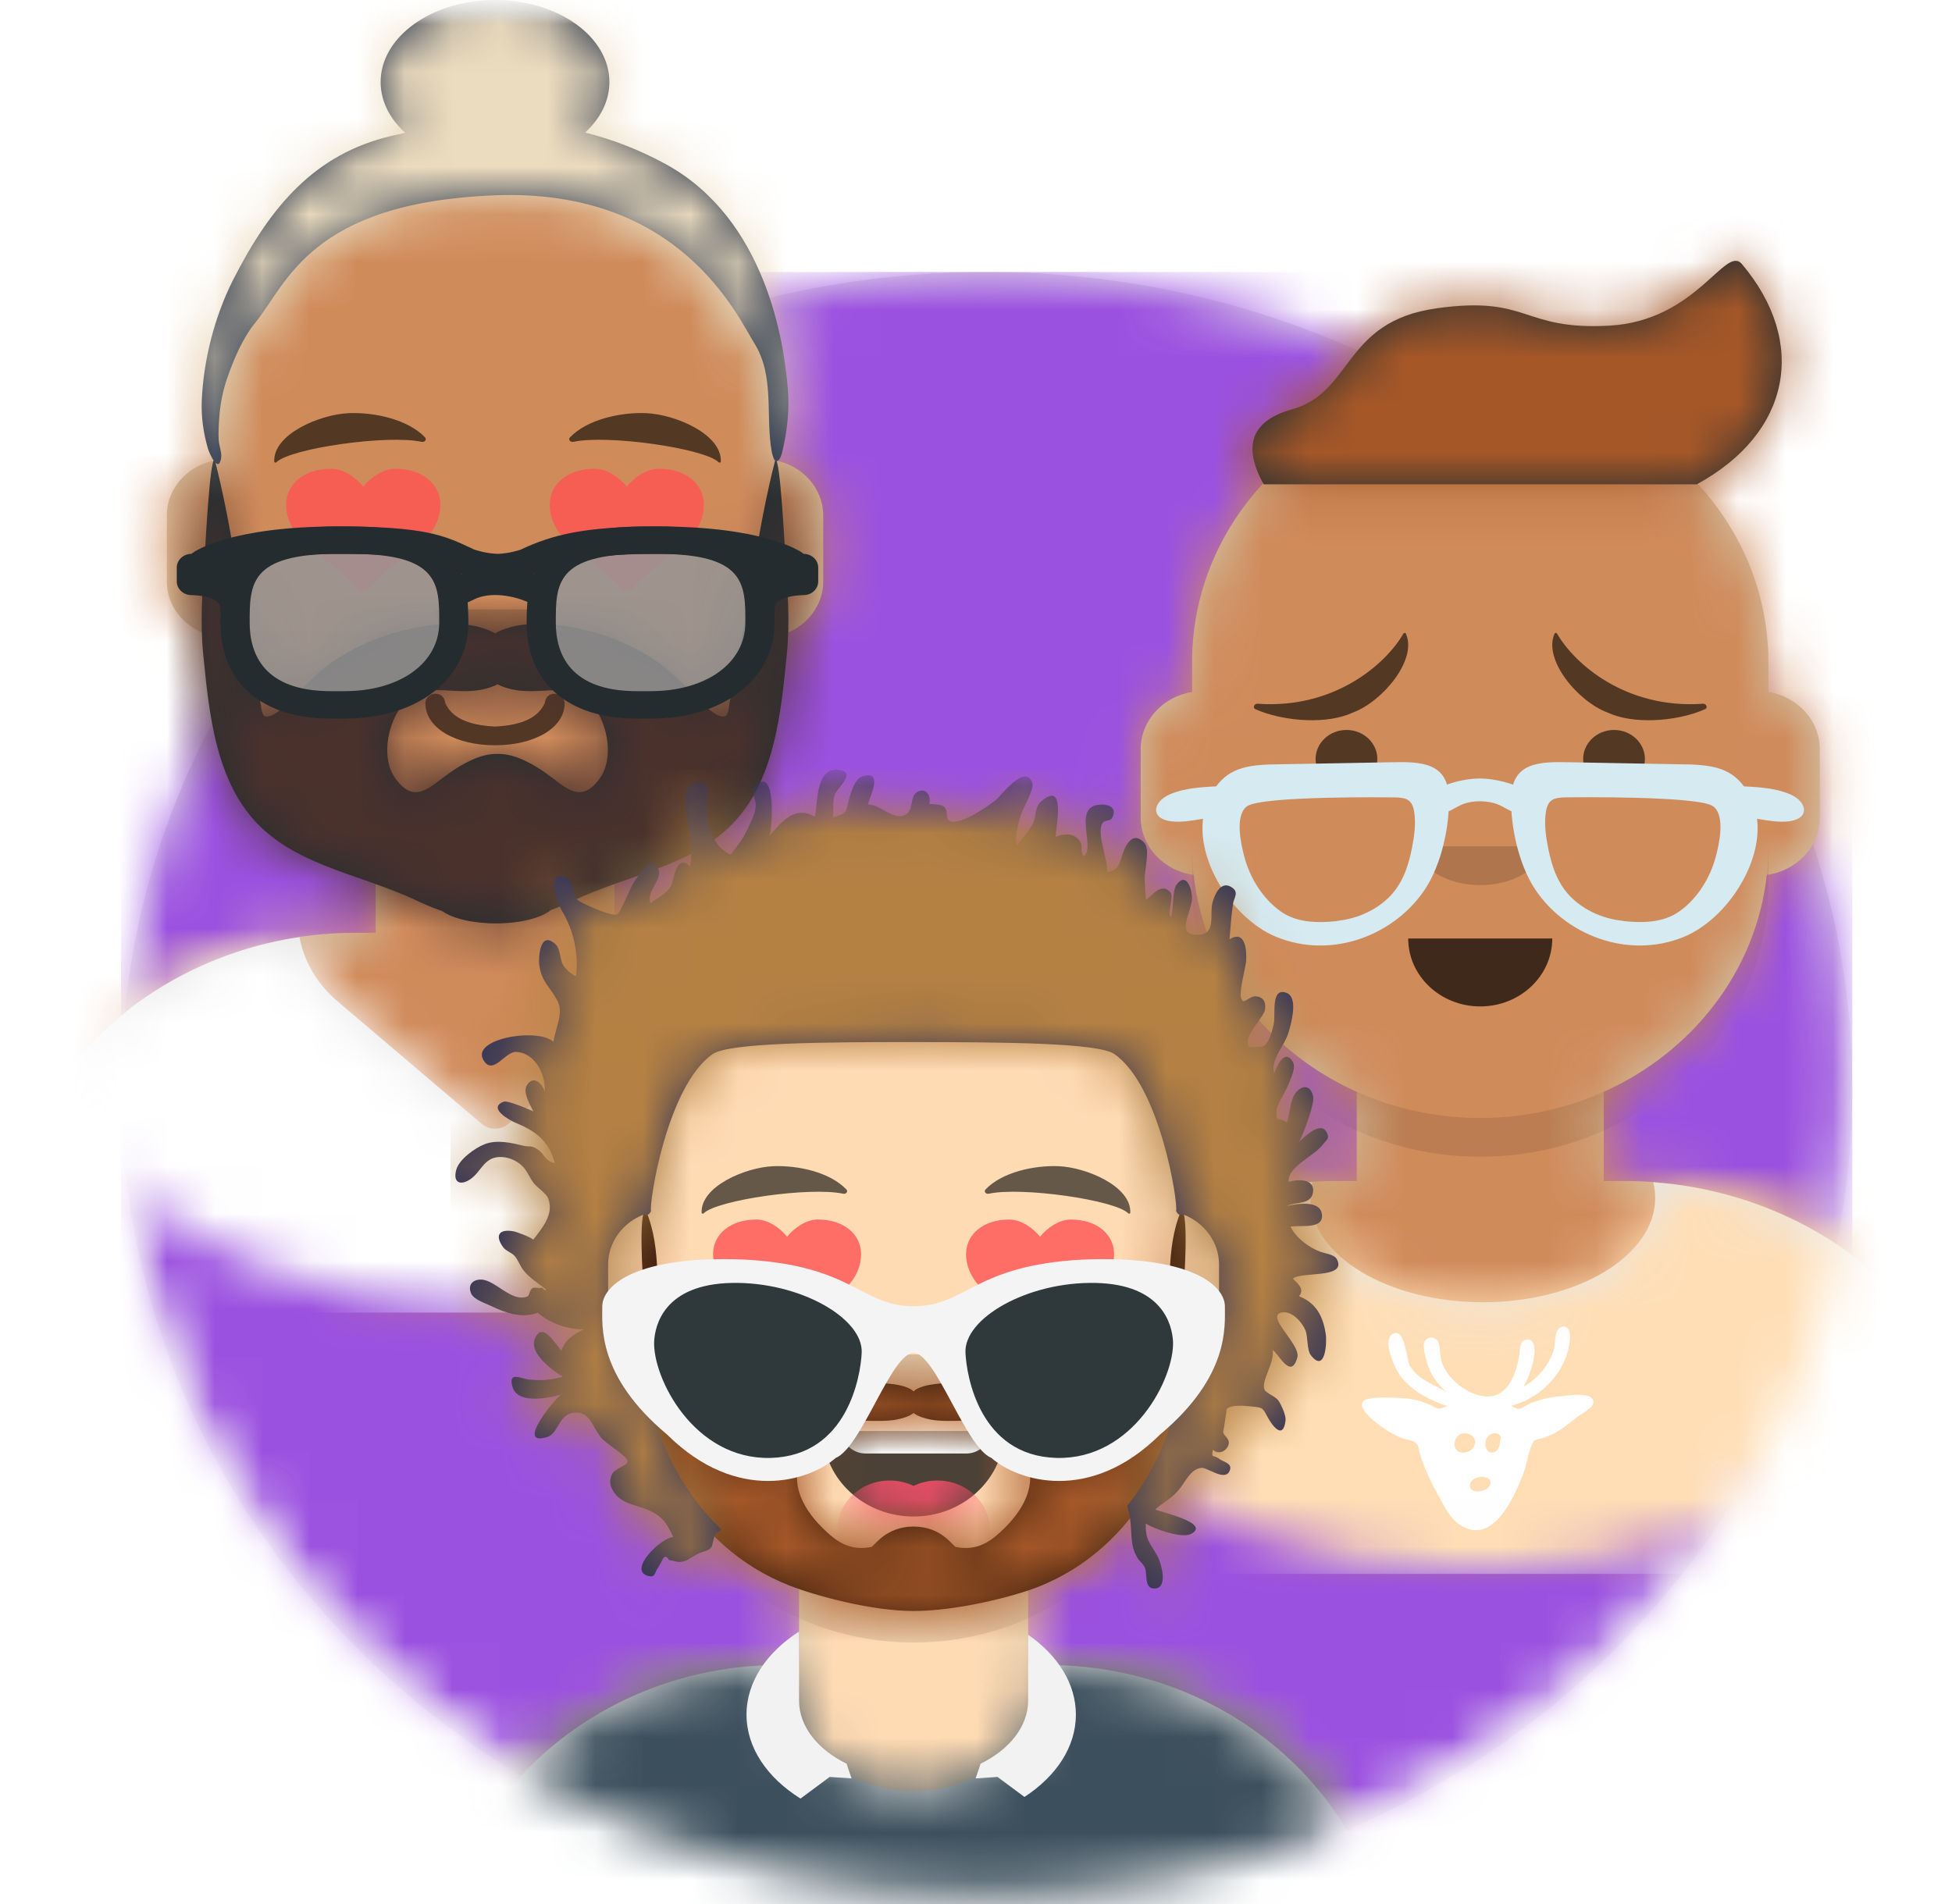 <svg width="41" height="40" viewBox="0 0 41 40" fill="none" xmlns="http://www.w3.org/2000/svg">
<mask id="mask0_3_1088" style="mask-type:alpha" maskUnits="userSpaceOnUse" x="2" y="0" width="38" height="40">
<path d="M20.732 39.817C30.773 39.817 38.516 32.307 38.914 23.812C39.112 19.567 38.908 3.129 38.908 1.29106e-05L2.544 0C2.544 3.259 2.114 14.868 2.55 23.812C2.944 31.888 10.092 39.817 20.732 39.817Z" fill="#E6E6E6"/>
</mask>
<g mask="url(#mask0_3_1088)">
<path d="M20.724 40C30.766 40 38.906 32.325 38.906 22.857C38.906 13.389 30.766 5.714 20.724 5.714C10.682 5.714 2.542 13.389 2.542 22.857C2.542 32.325 10.682 40 20.724 40Z" fill="#E6E6E6"/>
<mask id="mask1_3_1088" style="mask-type:luminance" maskUnits="userSpaceOnUse" x="2" y="5" width="37" height="35">
<path d="M20.724 40C30.766 40 38.906 32.325 38.906 22.857C38.906 13.389 30.766 5.714 20.724 5.714C10.682 5.714 2.542 13.389 2.542 22.857C2.542 32.325 10.682 40 20.724 40Z" fill="white"/>
</mask>
<g mask="url(#mask1_3_1088)">
<path d="M38.906 5.714H2.542V40H38.906V5.714Z" fill="#9B51E0"/>
</g>
<mask id="mask2_3_1088" style="mask-type:luminance" maskUnits="userSpaceOnUse" x="16" y="4" width="30" height="30">
<path d="M18.123 20.837C18.123 27.59 23.929 33.064 31.091 33.064C38.253 33.064 44.059 27.59 44.059 20.837H45.356V4.534H16.826V20.837H18.123Z" fill="white"/>
</mask>
<g mask="url(#mask2_3_1088)">
<path d="M33.685 22.937V24.811H34.117C38.414 24.811 41.898 28.095 41.898 32.147V33.064H20.284V32.147C20.284 28.095 23.768 24.811 28.065 24.811H28.497V22.937C26.635 22.103 25.296 20.398 25.072 18.38C24.443 18.296 23.959 17.786 23.959 17.169V15.742C23.959 15.137 24.426 14.634 25.039 14.537V13.908C25.039 10.757 27.749 8.202 31.091 8.202C34.434 8.202 37.143 10.757 37.143 13.908V14.537C37.756 14.634 38.224 15.137 38.224 15.742V17.169C38.224 17.786 37.739 18.296 37.11 18.38C36.887 20.398 35.548 22.103 33.685 22.937Z" fill="#D0C6AC"/>
<mask id="mask3_3_1088" style="mask-type:luminance" maskUnits="userSpaceOnUse" x="20" y="8" width="22" height="26">
<path d="M33.685 22.937V24.811H34.117C38.414 24.811 41.898 28.095 41.898 32.147V33.064H20.284V32.147C20.284 28.095 23.768 24.811 28.065 24.811H28.497V22.937C26.635 22.103 25.296 20.398 25.072 18.38C24.443 18.296 23.959 17.786 23.959 17.169V15.742C23.959 15.137 24.426 14.634 25.039 14.537V13.908C25.039 10.757 27.749 8.202 31.091 8.202C34.434 8.202 37.143 10.757 37.143 13.908V14.537C37.756 14.634 38.224 15.137 38.224 15.742V17.169C38.224 17.786 37.739 18.296 37.11 18.38C36.887 20.398 35.548 22.103 33.685 22.937Z" fill="white"/>
</mask>
<g mask="url(#mask3_3_1088)">
<path d="M48.814 8.202H20.284V36.732H48.814V8.202Z" fill="#D08B5B"/>
</g>
<mask id="mask4_3_1088" style="mask-type:luminance" maskUnits="userSpaceOnUse" x="20" y="8" width="22" height="26">
<path d="M33.685 22.937V24.811H34.117C38.414 24.811 41.898 28.095 41.898 32.147V33.064H20.284V32.147C20.284 28.095 23.768 24.811 28.065 24.811H28.497V22.937C26.635 22.103 25.296 20.398 25.072 18.38C24.443 18.296 23.959 17.786 23.959 17.169V15.742C23.959 15.137 24.426 14.634 25.039 14.537V13.908C25.039 10.757 27.749 8.202 31.091 8.202C34.434 8.202 37.143 10.757 37.143 13.908V14.537C37.756 14.634 38.224 15.137 38.224 15.742V17.169C38.224 17.786 37.739 18.296 37.11 18.38C36.887 20.398 35.548 22.103 33.685 22.937Z" fill="white"/>
</mask>
<g mask="url(#mask4_3_1088)">
<path fill-rule="evenodd" clip-rule="evenodd" d="M37.143 16.252V18.595C37.143 21.747 34.433 24.301 31.091 24.301C27.749 24.301 25.039 21.747 25.039 18.595V16.252V17.78C25.039 20.932 27.749 23.486 31.091 23.486C34.433 23.486 37.143 20.932 37.143 17.78V16.252Z" fill="black" fill-opacity="0.1"/>
</g>
<path fill-rule="evenodd" clip-rule="evenodd" d="M34.725 24.838C38.738 25.131 41.898 28.294 41.898 32.152V33.064H20.284V32.152C20.284 28.258 23.502 25.073 27.567 24.831C27.539 24.941 27.525 25.053 27.525 25.167C27.525 26.377 29.146 27.358 31.145 27.358C33.145 27.358 34.766 26.377 34.766 25.167C34.766 25.055 34.752 24.946 34.725 24.838L34.725 24.838Z" fill="#E6E6E6"/>
<mask id="mask5_3_1088" style="mask-type:luminance" maskUnits="userSpaceOnUse" x="20" y="24" width="22" height="10">
<path fill-rule="evenodd" clip-rule="evenodd" d="M34.725 24.838C38.738 25.131 41.898 28.294 41.898 32.152V33.064H20.284V32.152C20.284 28.258 23.502 25.073 27.567 24.831C27.539 24.941 27.525 25.053 27.525 25.167C27.525 26.377 29.146 27.358 31.145 27.358C33.145 27.358 34.766 26.377 34.766 25.167C34.766 25.055 34.752 24.946 34.725 24.838L34.725 24.838Z" fill="white"/>
</mask>
<g mask="url(#mask5_3_1088)">
<path d="M45.356 21.856H16.826V33.064H45.356V21.856Z" fill="#FFDEB5"/>
</g>
<mask id="mask6_3_1088" style="mask-type:luminance" maskUnits="userSpaceOnUse" x="20" y="24" width="22" height="10">
<path fill-rule="evenodd" clip-rule="evenodd" d="M34.725 24.838C38.738 25.131 41.898 28.294 41.898 32.152V33.064H20.284V32.152C20.284 28.258 23.502 25.073 27.567 24.831C27.539 24.941 27.525 25.053 27.525 25.167C27.525 26.377 29.146 27.358 31.145 27.358C33.145 27.358 34.766 26.377 34.766 25.167C34.766 25.055 34.752 24.946 34.725 24.838L34.725 24.838Z" fill="white"/>
</mask>
<g mask="url(#mask6_3_1088)">
<path fill-rule="evenodd" clip-rule="evenodd" d="M33.464 29.42C33.507 29.565 33.224 29.692 33.129 29.768C32.966 29.899 32.797 30.037 32.607 30.13C32.526 30.169 32.44 30.201 32.352 30.225C32.217 30.261 32.233 30.236 32.181 30.344C32.091 30.533 32.067 30.785 31.986 30.987C31.801 31.441 31.362 32.495 30.66 32.032C30.436 31.885 30.314 31.599 30.189 31.376C30.044 31.12 29.906 30.815 29.823 30.536C29.783 30.4 29.808 30.353 29.701 30.29C29.634 30.25 29.52 30.239 29.444 30.21C29.282 30.148 29.14 30.064 29.002 29.962C28.868 29.864 28.342 29.458 28.771 29.383C28.969 29.348 29.227 29.361 29.427 29.37C29.646 29.381 29.867 29.428 30.062 29.527C30.261 29.628 30.203 29.598 30.409 29.542C30.05 29.427 29.691 29.237 29.449 28.953C29.319 28.8 29.017 28.173 29.244 28.029C29.516 27.857 29.539 28.574 29.615 28.699C29.787 28.978 30.102 29.084 30.376 29.238C30.188 29.069 30.048 28.881 29.979 28.641C29.95 28.536 29.868 28.285 29.923 28.184C29.98 28.078 30.115 28.071 30.189 28.161C30.256 28.242 30.239 28.429 30.262 28.527C30.3 28.689 30.361 28.813 30.476 28.939C30.639 29.117 30.845 29.262 31.089 29.319C31.643 29.447 31.836 28.9 31.911 28.478C31.929 28.375 31.902 28.204 32.024 28.154C32.172 28.095 32.229 28.23 32.233 28.336C32.243 28.572 32.119 28.933 31.999 29.135C32.301 28.959 32.54 28.679 32.637 28.352C32.673 28.231 32.644 27.961 32.764 27.893C32.93 27.799 32.983 27.987 32.977 28.099C32.943 28.763 32.405 29.367 31.736 29.533C31.9 29.61 31.878 29.627 32.044 29.535C32.139 29.482 32.243 29.44 32.349 29.41C32.508 29.364 32.679 29.34 32.844 29.326C32.976 29.316 33.414 29.243 33.464 29.42ZM31.508 30.274C31.601 30.056 31.239 30.049 31.203 30.284C31.159 30.584 31.501 30.608 31.508 30.274ZM31.3 31.193C31.371 30.969 30.919 30.978 30.879 31.176C30.832 31.409 31.247 31.352 31.3 31.193ZM30.735 30.517C30.986 30.517 31.088 30.204 30.843 30.123C30.53 30.02 30.43 30.517 30.735 30.517Z" fill="white"/>
</g>
<path fill-rule="evenodd" clip-rule="evenodd" d="M29.578 19.716C29.578 20.504 30.256 21.143 31.091 21.143C31.927 21.143 32.604 20.504 32.604 19.716" fill="black" fill-opacity="0.7"/>
<path fill-rule="evenodd" clip-rule="evenodd" d="M29.794 17.78C29.794 18.23 30.375 18.595 31.091 18.595C31.807 18.595 32.388 18.23 32.388 17.78" fill="black" fill-opacity="0.16"/>
<path d="M28.282 16.558C28.64 16.558 28.93 16.284 28.93 15.946C28.93 15.609 28.64 15.335 28.282 15.335C27.923 15.335 27.633 15.609 27.633 15.946C27.633 16.284 27.923 16.558 28.282 16.558Z" fill="black" fill-opacity="0.6"/>
<path d="M33.901 16.558C34.259 16.558 34.55 16.284 34.55 15.946C34.55 15.609 34.259 15.335 33.901 15.335C33.543 15.335 33.253 15.609 33.253 15.946C33.253 16.284 33.543 16.558 33.901 16.558Z" fill="black" fill-opacity="0.6"/>
<path fill-rule="evenodd" clip-rule="evenodd" d="M28.415 14.97L28.316 15.011C27.75 15.223 26.891 15.134 26.366 14.897C26.305 14.869 26.347 14.779 26.41 14.784C28.022 14.901 29.107 13.954 29.476 13.313C29.487 13.294 29.52 13.291 29.528 13.309C29.777 13.851 29.047 14.734 28.415 14.97Z" fill="black" fill-opacity="0.6"/>
<path fill-rule="evenodd" clip-rule="evenodd" d="M33.767 14.97L33.866 15.011C34.432 15.223 35.291 15.134 35.816 14.897C35.877 14.869 35.836 14.779 35.773 14.784C34.16 14.901 33.075 13.954 32.706 13.313C32.695 13.294 32.662 13.291 32.654 13.309C32.405 13.851 33.135 14.734 33.767 14.97Z" fill="black" fill-opacity="0.6"/>
<mask id="mask7_3_1088" style="mask-type:luminance" maskUnits="userSpaceOnUse" x="16" y="4" width="30" height="30">
<path d="M45.356 4.534H16.826V33.064H45.356V4.534Z" fill="white"/>
</mask>
<g mask="url(#mask7_3_1088)">
<path fill-rule="evenodd" clip-rule="evenodd" d="M26.543 10.175H35.639C37.611 9.102 37.981 7.199 36.586 5.546C36.239 5.134 35.639 6.743 33.796 6.842C31.953 6.942 32.129 6.2 30.168 6.478C28.206 6.755 28.423 8.241 27.143 8.597C26.29 8.835 26.09 9.361 26.543 10.175Z" fill="#252E32"/>
<mask id="mask8_3_1088" style="mask-type:luminance" maskUnits="userSpaceOnUse" x="26" y="5" width="12" height="6">
<path fill-rule="evenodd" clip-rule="evenodd" d="M26.543 10.175H35.639C37.611 9.102 37.981 7.199 36.586 5.546C36.239 5.134 35.639 6.743 33.796 6.842C31.953 6.942 32.129 6.2 30.168 6.478C28.206 6.755 28.423 8.241 27.143 8.597C26.29 8.835 26.09 9.361 26.543 10.175Z" fill="white"/>
</mask>
<g mask="url(#mask8_3_1088)">
<path d="M45.248 4.534H16.718V33.064H45.248V4.534Z" fill="#A55728"/>
</g>
<g filter="url(#filter0_d_3_1088)">
<path fill-rule="evenodd" clip-rule="evenodd" d="M29.281 14.752C29.537 14.754 29.658 14.794 29.702 15.046C29.746 15.301 29.703 15.588 29.652 15.84C29.574 16.224 29.445 16.6 29.143 16.88C28.985 17.028 28.791 17.146 28.585 17.226C28.476 17.269 28.36 17.3 28.245 17.323C28.211 17.33 27.923 17.368 28.099 17.349C27.687 17.393 27.239 17.391 26.895 17.144C26.513 16.869 26.252 16.435 26.137 16.003C26.07 15.75 25.928 15.145 26.186 14.943C26.482 14.711 29.281 14.752 29.281 14.752ZM26.684 14.06C26.096 14.079 25.703 14.177 25.413 14.731C24.882 15.745 25.792 17.268 26.806 17.682C27.993 18.167 29.318 17.631 29.945 16.66C30.277 16.146 30.445 15.368 30.434 14.775C30.421 14.018 29.86 13.997 29.201 14.014L26.684 14.06Z" fill="#D6EAF2"/>
<path fill-rule="evenodd" clip-rule="evenodd" d="M32.894 14.751C32.637 14.754 32.516 14.794 32.472 15.046C32.428 15.301 32.471 15.588 32.522 15.839C32.6 16.223 32.73 16.6 33.031 16.88C33.19 17.028 33.383 17.146 33.589 17.226C33.699 17.269 33.814 17.3 33.93 17.323C33.963 17.33 34.252 17.367 34.075 17.348C34.487 17.393 34.935 17.391 35.279 17.143C35.661 16.869 35.922 16.435 36.037 16.003C36.105 15.75 36.246 15.145 35.988 14.942C35.692 14.71 32.894 14.751 32.894 14.751ZM35.49 14.06C36.078 14.079 36.471 14.177 36.761 14.73C37.292 15.745 36.383 17.267 35.368 17.682C34.182 18.167 32.856 17.631 32.229 16.66C31.897 16.146 31.729 15.368 31.74 14.775C31.754 14.018 32.314 13.997 32.973 14.014L35.49 14.06Z" fill="#D6EAF2"/>
<path fill-rule="evenodd" clip-rule="evenodd" d="M25.709 14.512C25.34 14.532 24.919 14.537 24.573 14.687C24.208 14.846 24.151 15.206 24.612 15.256C24.82 15.278 25.028 15.241 25.232 15.207C25.4 15.179 25.627 15.188 25.786 15.128C26.081 15.015 26.061 14.493 25.709 14.512Z" fill="#D6EAF2"/>
<path fill-rule="evenodd" clip-rule="evenodd" d="M36.466 14.512C36.834 14.532 37.256 14.537 37.601 14.687C37.967 14.846 38.023 15.206 37.562 15.256C37.355 15.278 37.147 15.241 36.942 15.207C36.775 15.179 36.547 15.188 36.389 15.128C36.094 15.015 36.113 14.493 36.466 14.512Z" fill="#D6EAF2"/>
<path fill-rule="evenodd" clip-rule="evenodd" d="M32.183 14.725C31.973 14.49 31.425 14.355 31.079 14.355C30.733 14.355 30.201 14.49 29.991 14.725C29.885 14.843 29.881 15.001 30.065 15.075C30.294 15.167 30.498 15 30.682 14.913C30.916 14.801 31.276 14.813 31.493 14.913C31.677 14.997 31.88 15.167 32.109 15.075C32.293 15.001 32.289 14.843 32.183 14.725Z" fill="#D6EAF2"/>
</g>
</g>
</g>
<mask id="mask9_3_1088" style="mask-type:luminance" maskUnits="userSpaceOnUse" x="-4" y="0" width="29" height="28">
<path d="M-2.135 15.756C-2.135 22.282 3.476 27.573 10.398 27.573C17.319 27.573 22.931 22.282 22.931 15.756H24.184V0H-3.389V15.756H-2.135Z" fill="white"/>
</mask>
<g mask="url(#mask9_3_1088)">
<path d="M12.904 17.785V19.596H13.322C17.475 19.596 20.842 22.77 20.842 26.686V27.573H-0.047V26.686C-0.047 22.77 3.32 19.596 7.473 19.596H7.891V17.785C6.091 16.979 4.797 15.331 4.581 13.381C3.972 13.3 3.504 12.807 3.504 12.211V10.832C3.504 10.247 3.956 9.76 4.549 9.667V9.06C4.549 6.014 7.167 3.545 10.398 3.545C13.628 3.545 16.246 6.014 16.246 9.06V9.667C16.839 9.76 17.291 10.247 17.291 10.832V12.211C17.291 12.807 16.823 13.3 16.214 13.381C15.998 15.331 14.704 16.979 12.904 17.785Z" fill="#D0C6AC"/>
<mask id="mask10_3_1088" style="mask-type:luminance" maskUnits="userSpaceOnUse" x="-1" y="3" width="22" height="25">
<path d="M12.904 17.785V19.596H13.322C17.475 19.596 20.842 22.77 20.842 26.686V27.573H-0.047V26.686C-0.047 22.77 3.32 19.596 7.473 19.596H7.891V17.785C6.091 16.979 4.797 15.331 4.581 13.381C3.972 13.3 3.504 12.807 3.504 12.211V10.832C3.504 10.247 3.956 9.76 4.549 9.667V9.06C4.549 6.014 7.167 3.545 10.398 3.545C13.628 3.545 16.246 6.014 16.246 9.06V9.667C16.839 9.76 17.291 10.247 17.291 10.832V12.211C17.291 12.807 16.823 13.3 16.214 13.381C15.998 15.331 14.704 16.979 12.904 17.785Z" fill="white"/>
</mask>
<g mask="url(#mask10_3_1088)">
<path d="M27.526 3.545H-0.047V31.118H27.526V3.545Z" fill="#D08B5B"/>
</g>
<mask id="mask11_3_1088" style="mask-type:luminance" maskUnits="userSpaceOnUse" x="-1" y="3" width="22" height="25">
<path d="M12.904 17.785V19.596H13.322C17.475 19.596 20.842 22.77 20.842 26.686V27.573H-0.047V26.686C-0.047 22.77 3.32 19.596 7.473 19.596H7.891V17.785C6.091 16.979 4.797 15.331 4.581 13.381C3.972 13.3 3.504 12.807 3.504 12.211V10.832C3.504 10.247 3.956 9.76 4.549 9.667V9.06C4.549 6.014 7.167 3.545 10.398 3.545C13.628 3.545 16.246 6.014 16.246 9.06V9.667C16.839 9.76 17.291 10.247 17.291 10.832V12.211C17.291 12.807 16.823 13.3 16.214 13.381C15.998 15.331 14.704 16.979 12.904 17.785Z" fill="white"/>
</mask>
<g mask="url(#mask11_3_1088)">
<path fill-rule="evenodd" clip-rule="evenodd" d="M16.246 11.324V13.589C16.246 16.635 13.628 19.104 10.398 19.104C7.167 19.104 4.549 16.635 4.549 13.589V11.324V12.802C4.549 15.847 7.167 18.316 10.398 18.316C13.628 18.316 16.246 15.847 16.246 12.802V11.324Z" fill="black" fill-opacity="0.1"/>
</g>
<path fill-rule="evenodd" clip-rule="evenodd" d="M14.504 19.688C18.096 20.223 20.842 23.155 20.842 26.691V27.573H-0.047V26.691C-0.047 23.155 2.7 20.223 6.291 19.688C6.385 20.188 6.65 20.662 7.08 21.028L10.118 23.611C10.277 23.746 10.518 23.746 10.677 23.611L13.715 21.028C13.759 20.99 13.802 20.951 13.844 20.91C14.201 20.56 14.42 20.133 14.504 19.688Z" fill="#E6E6E6"/>
<mask id="mask12_3_1088" style="mask-type:luminance" maskUnits="userSpaceOnUse" x="-1" y="19" width="22" height="9">
<path fill-rule="evenodd" clip-rule="evenodd" d="M14.504 19.688C18.096 20.223 20.842 23.155 20.842 26.691V27.573H-0.047V26.691C-0.047 23.155 2.7 20.223 6.291 19.688C6.385 20.188 6.65 20.662 7.08 21.028L10.118 23.611C10.277 23.746 10.518 23.746 10.677 23.611L13.715 21.028C13.759 20.99 13.802 20.951 13.844 20.91C14.201 20.56 14.42 20.133 14.504 19.688Z" fill="white"/>
</mask>
<g mask="url(#mask12_3_1088)">
<path d="M24.184 16.741H-3.389V27.573H24.184V16.741Z" fill="white"/>
</g>
<path d="M8.935 14.771C8.935 15.3 9.578 15.657 10.398 15.657C11.216 15.657 11.86 15.3 11.86 14.771C11.86 14.662 11.761 14.574 11.651 14.574C11.516 14.574 11.456 14.663 11.442 14.771C11.312 15.06 10.991 15.235 10.398 15.263C9.804 15.235 9.483 15.06 9.353 14.771C9.339 14.663 9.279 14.574 9.144 14.574C9.034 14.574 8.935 14.662 8.935 14.771Z" fill="black" fill-opacity="0.6"/>
<path fill-rule="evenodd" clip-rule="evenodd" d="M9.144 12.802C9.144 13.237 9.705 13.589 10.398 13.589C11.09 13.589 11.651 13.237 11.651 12.802" fill="black" fill-opacity="0.16"/>
<path d="M8.304 9.847C8.038 9.847 7.774 10.042 7.63 10.224C7.485 10.042 7.222 9.847 6.955 9.847C6.382 9.847 6.011 10.176 6.011 10.6C6.011 11.164 6.472 11.499 6.955 11.854C7.128 11.976 7.455 12.287 7.495 12.356C7.535 12.424 7.715 12.426 7.765 12.356C7.815 12.285 8.131 11.976 8.304 11.854C8.788 11.499 9.249 11.164 9.249 10.6C9.249 10.176 8.878 9.847 8.304 9.847Z" fill="#FF5353" fill-opacity="0.8"/>
<path d="M13.84 9.847C13.573 9.847 13.31 10.042 13.165 10.224C13.02 10.042 12.757 9.847 12.491 9.847C11.917 9.847 11.546 10.176 11.546 10.6C11.546 11.164 12.007 11.499 12.491 11.854C12.663 11.976 12.99 12.287 13.03 12.356C13.071 12.424 13.25 12.426 13.3 12.356C13.35 12.285 13.667 11.976 13.84 11.854C14.323 11.499 14.784 11.164 14.784 10.6C14.784 10.176 14.413 9.847 13.84 9.847Z" fill="#FF5353" fill-opacity="0.8"/>
<path fill-rule="evenodd" clip-rule="evenodd" d="M7.321 8.68C6.715 8.707 5.734 9.122 5.76 9.699C5.76 9.718 5.79 9.726 5.804 9.712C6.092 9.42 8.135 9.126 8.854 9.282C8.92 9.296 8.97 9.235 8.929 9.19C8.571 8.812 7.865 8.656 7.321 8.68Z" fill="black" fill-opacity="0.6"/>
<path fill-rule="evenodd" clip-rule="evenodd" d="M13.578 8.68C14.185 8.707 15.165 9.122 15.14 9.699C15.139 9.718 15.11 9.726 15.095 9.712C14.807 9.42 12.765 9.126 12.045 9.282C11.979 9.296 11.929 9.235 11.971 9.19C12.328 8.812 13.035 8.656 13.578 8.68Z" fill="black" fill-opacity="0.6"/>
<mask id="mask13_3_1088" style="mask-type:luminance" maskUnits="userSpaceOnUse" x="-4" y="0" width="29" height="28">
<path d="M24.184 0H-3.389V27.573H24.184V0Z" fill="white"/>
</mask>
<g mask="url(#mask13_3_1088)">
<path fill-rule="evenodd" clip-rule="evenodd" d="M12.593 16.359C12.189 16.91 11.887 16.538 11.456 16.236C11.197 16.054 10.811 15.827 10.45 15.839C10.089 15.827 9.703 16.054 9.444 16.236C9.014 16.538 8.712 16.91 8.308 16.359C8.005 15.946 8.132 15.251 8.415 14.86C8.818 14.303 9.365 14.573 9.976 14.509C10.142 14.492 10.309 14.448 10.45 14.377C10.591 14.448 10.758 14.492 10.925 14.509C11.536 14.573 12.083 14.303 12.486 14.86C12.769 15.251 12.896 15.946 12.593 16.359ZM16.287 9.65C15.93 11.036 15.765 12.45 15.506 13.852C15.452 14.145 15.393 14.436 15.33 14.727C15.317 14.788 15.304 15.014 15.24 15.043C15.046 15.13 14.652 14.667 14.547 14.563C14.283 14.3 14.02 14.035 13.698 13.829C13.047 13.413 12.284 13.167 11.491 13.109C11.159 13.084 10.71 13.127 10.398 13.305C10.085 13.127 9.636 13.084 9.304 13.109C8.511 13.167 7.748 13.413 7.097 13.829C6.775 14.035 6.513 14.3 6.248 14.563C6.143 14.667 5.749 15.13 5.555 15.043C5.492 15.014 5.479 14.788 5.465 14.727C5.403 14.436 5.343 14.145 5.289 13.852C5.03 12.45 4.866 11.036 4.508 9.65C4.404 9.65 4.313 11.497 4.301 11.669C4.254 12.367 4.199 13.05 4.269 13.749C4.391 14.956 4.518 16.468 5.492 17.389C6.373 18.221 7.652 18.395 8.755 18.921C8.897 18.988 9.085 19.072 9.288 19.14C9.502 19.294 9.927 19.399 10.416 19.399C10.929 19.399 11.371 19.284 11.573 19.117C11.751 19.054 11.914 18.981 12.04 18.921C13.143 18.395 14.422 18.221 15.303 17.389C16.278 16.468 16.404 14.956 16.526 13.749C16.597 13.05 16.541 12.367 16.494 11.669C16.483 11.497 16.391 9.65 16.287 9.65Z" fill="#252E32"/>
<mask id="mask14_3_1088" style="mask-type:luminance" maskUnits="userSpaceOnUse" x="4" y="9" width="13" height="11">
<path fill-rule="evenodd" clip-rule="evenodd" d="M12.593 16.359C12.189 16.91 11.887 16.538 11.456 16.236C11.197 16.054 10.811 15.827 10.45 15.839C10.089 15.827 9.703 16.054 9.444 16.236C9.014 16.538 8.712 16.91 8.308 16.359C8.005 15.946 8.132 15.251 8.415 14.86C8.818 14.303 9.365 14.573 9.976 14.509C10.142 14.492 10.309 14.448 10.45 14.377C10.591 14.448 10.758 14.492 10.925 14.509C11.536 14.573 12.083 14.303 12.486 14.86C12.769 15.251 12.896 15.946 12.593 16.359ZM16.287 9.65C15.93 11.036 15.765 12.45 15.506 13.852C15.452 14.145 15.393 14.436 15.33 14.727C15.317 14.788 15.304 15.014 15.24 15.043C15.046 15.13 14.652 14.667 14.547 14.563C14.283 14.3 14.02 14.035 13.698 13.829C13.047 13.413 12.284 13.167 11.491 13.109C11.159 13.084 10.71 13.127 10.398 13.305C10.085 13.127 9.636 13.084 9.304 13.109C8.511 13.167 7.748 13.413 7.097 13.829C6.775 14.035 6.513 14.3 6.248 14.563C6.143 14.667 5.749 15.13 5.555 15.043C5.492 15.014 5.479 14.788 5.465 14.727C5.403 14.436 5.343 14.145 5.289 13.852C5.03 12.45 4.866 11.036 4.508 9.65C4.404 9.65 4.313 11.497 4.301 11.669C4.254 12.367 4.199 13.05 4.269 13.749C4.391 14.956 4.518 16.468 5.492 17.389C6.373 18.221 7.652 18.395 8.755 18.921C8.897 18.988 9.085 19.072 9.288 19.14C9.502 19.294 9.927 19.399 10.416 19.399C10.929 19.399 11.371 19.284 11.573 19.117C11.751 19.054 11.914 18.981 12.04 18.921C13.143 18.395 14.422 18.221 15.303 17.389C16.278 16.468 16.404 14.956 16.526 13.749C16.597 13.05 16.541 12.367 16.494 11.669C16.483 11.497 16.391 9.65 16.287 9.65Z" fill="white"/>
</mask>
<g mask="url(#mask14_3_1088)">
<path d="M25.855 7.09H-1.718V31.118H25.855V7.09Z" fill="#4A312C"/>
</g>
<path fill-rule="evenodd" clip-rule="evenodd" d="M8.511 2.79C8.408 2.812 8.307 2.835 8.208 2.859C6.632 3.234 5.7 4.298 4.899 5.874C4.507 6.647 4.274 7.562 4.238 8.418C4.224 8.754 4.272 9.1 4.368 9.424C4.403 9.543 4.593 9.954 4.645 9.622C4.663 9.511 4.599 9.358 4.593 9.241C4.585 9.086 4.594 8.93 4.605 8.775C4.626 8.487 4.68 8.204 4.777 7.93C4.916 7.537 5.092 7.111 5.362 6.78C6.031 5.96 6.509 4.255 10.398 4.103C14.287 3.952 15.489 6.643 15.848 7.218C16.272 7.899 16.077 8.735 16.207 9.473C16.256 9.754 16.368 9.748 16.429 9.497C16.533 9.07 16.583 8.627 16.549 8.189C16.474 7.2 16.089 4.599 13.981 3.447C13.412 3.137 12.846 2.923 12.29 2.785C12.609 2.492 12.8 2.124 12.8 1.723C12.8 0.772 11.724 0 10.398 0C9.071 0 7.995 0.772 7.995 1.723C7.995 2.126 8.188 2.497 8.511 2.79Z" fill="#28354B"/>
<mask id="mask15_3_1088" style="mask-type:luminance" maskUnits="userSpaceOnUse" x="4" y="0" width="13" height="10">
<path fill-rule="evenodd" clip-rule="evenodd" d="M8.511 2.79C8.408 2.812 8.307 2.835 8.208 2.859C6.632 3.234 5.7 4.298 4.899 5.874C4.507 6.647 4.274 7.562 4.238 8.418C4.224 8.754 4.272 9.1 4.368 9.424C4.403 9.543 4.593 9.954 4.645 9.622C4.663 9.511 4.599 9.358 4.593 9.241C4.585 9.086 4.594 8.93 4.605 8.775C4.626 8.487 4.68 8.204 4.777 7.93C4.916 7.537 5.092 7.111 5.362 6.78C6.031 5.96 6.509 4.255 10.398 4.103C14.287 3.952 15.489 6.643 15.848 7.218C16.272 7.899 16.077 8.735 16.207 9.473C16.256 9.754 16.368 9.748 16.429 9.497C16.533 9.07 16.583 8.627 16.549 8.189C16.474 7.2 16.089 4.599 13.981 3.447C13.412 3.137 12.846 2.923 12.29 2.785C12.609 2.492 12.8 2.124 12.8 1.723C12.8 0.772 11.724 0 10.398 0C9.071 0 7.995 0.772 7.995 1.723C7.995 2.126 8.188 2.497 8.511 2.79Z" fill="white"/>
</mask>
<g mask="url(#mask15_3_1088)">
<path d="M24.079 0H-3.493V27.573H24.079V0Z" fill="#ECDCBF"/>
</g>
<g filter="url(#filter1_d_3_1088)">
<path fill-rule="evenodd" clip-rule="evenodd" d="M9.532 11.078C9.532 12.034 8.67 12.809 7.235 12.809H6.947C5.512 12.809 4.937 12.033 4.937 11.078C4.937 10.123 5.071 9.348 7.082 9.348H7.388C9.398 9.348 9.532 10.123 9.532 11.078Z" fill="black" fill-opacity="0.7"/>
<path style="mix-blend-mode:screen" fill-rule="evenodd" clip-rule="evenodd" d="M9.532 11.078C9.532 12.034 8.67 12.809 7.235 12.809H6.947C5.512 12.809 4.937 12.033 4.937 11.078C4.937 10.123 5.071 9.348 7.082 9.348H7.388C9.398 9.348 9.532 10.123 9.532 11.078Z" fill="url(#paint0_linear_3_1088)"/>
<path fill-rule="evenodd" clip-rule="evenodd" d="M15.962 11.078C15.962 12.034 15.101 12.809 13.665 12.809H13.378C11.942 12.809 11.367 12.033 11.367 11.078C11.367 10.123 11.502 9.348 13.512 9.348H13.818C15.828 9.348 15.962 10.123 15.962 11.078Z" fill="black" fill-opacity="0.7"/>
<path style="mix-blend-mode:screen" fill-rule="evenodd" clip-rule="evenodd" d="M15.962 11.078C15.962 12.034 15.101 12.809 13.665 12.809H13.378C11.942 12.809 11.367 12.033 11.367 11.078C11.367 10.123 11.502 9.348 13.512 9.348H13.818C15.828 9.348 15.962 10.123 15.962 11.078Z" fill="url(#paint1_linear_3_1088)"/>
<path d="M7.235 13.097H6.948C5.497 13.097 4.631 12.342 4.631 11.078C4.631 10.057 4.82 9.06 7.082 9.06H7.388C9.649 9.06 9.838 10.057 9.838 11.078C9.838 12.267 8.768 13.097 7.235 13.097ZM7.082 9.636C5.244 9.636 5.244 10.273 5.244 11.078C5.244 11.736 5.539 12.52 6.948 12.52H7.235C8.407 12.52 9.226 11.927 9.226 11.078C9.226 10.273 9.226 9.636 7.388 9.636H7.082Z" fill="#252C2F"/>
<path d="M13.665 13.097H13.378C11.927 13.097 11.061 12.342 11.061 11.078C11.061 10.057 11.251 9.06 13.512 9.06H13.818C16.079 9.06 16.269 10.057 16.269 11.078C16.269 12.267 15.198 13.097 13.665 13.097ZM13.512 9.636C11.674 9.636 11.674 10.273 11.674 11.078C11.674 11.736 11.97 12.52 13.378 12.52H13.665C14.837 12.52 15.656 11.927 15.656 11.078C15.656 10.273 15.656 9.636 13.818 9.636H13.512Z" fill="#252C2F"/>
<path d="M4.02 9.636C4.091 9.569 4.875 9.06 7.082 9.06C8.932 9.06 9.323 9.245 9.916 9.524L9.96 9.545C10.001 9.559 10.211 9.628 10.458 9.636C10.683 9.626 10.875 9.568 10.931 9.549C11.607 9.232 12.27 9.06 13.818 9.06C16.025 9.06 16.808 9.569 16.88 9.636C17.049 9.636 17.186 9.765 17.186 9.925V10.213C17.186 10.373 17.049 10.502 16.88 10.502C16.88 10.502 16.268 10.502 16.268 10.79C16.268 11.078 15.961 10.373 15.961 10.213V9.932C15.588 9.794 14.92 9.636 13.818 9.636C12.591 9.636 11.98 9.748 11.455 9.956L11.461 9.97L11.201 10.069L11.461 10.168L11.231 10.703L10.947 10.595C10.922 10.585 10.867 10.568 10.791 10.55C10.58 10.499 10.363 10.484 10.171 10.522C10.1 10.536 10.034 10.557 9.974 10.585L9.701 10.714L9.427 10.198L9.7 10.069L9.701 10.069L9.439 9.969L9.447 9.95C8.995 9.746 8.578 9.636 7.082 9.636C5.98 9.636 5.312 9.794 4.938 9.932V10.213C4.938 10.373 4.632 11.078 4.632 10.79C4.632 10.502 4.02 10.502 4.02 10.502C3.851 10.502 3.713 10.373 3.713 10.213V9.925C3.713 9.765 3.851 9.636 4.02 9.636Z" fill="#252C2F"/>
</g>
</g>
</g>
<mask id="mask16_3_1088" style="mask-type:luminance" maskUnits="userSpaceOnUse" x="5" y="16" width="28" height="27">
<path d="M7.158 31.292C7.158 37.557 12.545 42.635 19.189 42.635C25.833 42.635 31.219 37.557 31.219 31.292H32.422V16.168H5.955V31.292H7.158Z" fill="white"/>
</mask>
<g mask="url(#mask16_3_1088)">
<path d="M21.595 33.24V34.978H21.996C25.983 34.978 29.214 38.026 29.214 41.784V42.635H9.164V41.784C9.164 38.026 12.395 34.978 16.382 34.978H16.783V33.24C15.055 32.466 13.813 30.884 13.605 29.012C13.021 28.934 12.572 28.461 12.572 27.889V26.566C12.572 26.004 13.006 25.537 13.575 25.447V24.864C13.575 21.941 16.088 19.571 19.189 19.571C22.29 19.571 24.803 21.941 24.803 24.864V25.447C25.372 25.537 25.806 26.004 25.806 26.566V27.889C25.806 28.461 25.357 28.934 24.773 29.012C24.565 30.884 23.323 32.466 21.595 33.24Z" fill="#D0C6AC"/>
<mask id="mask17_3_1088" style="mask-type:luminance" maskUnits="userSpaceOnUse" x="9" y="19" width="21" height="24">
<path d="M21.595 33.24V34.978H21.996C25.983 34.978 29.214 38.026 29.214 41.784V42.635H9.164V41.784C9.164 38.026 12.395 34.978 16.382 34.978H16.783V33.24C15.055 32.466 13.813 30.884 13.605 29.012C13.021 28.934 12.572 28.461 12.572 27.889V26.566C12.572 26.004 13.006 25.537 13.575 25.447V24.864C13.575 21.941 16.088 19.571 19.189 19.571C22.29 19.571 24.803 21.941 24.803 24.864V25.447C25.372 25.537 25.806 26.004 25.806 26.566V27.889C25.806 28.461 25.357 28.934 24.773 29.012C24.565 30.884 23.323 32.466 21.595 33.24Z" fill="white"/>
</mask>
<g mask="url(#mask17_3_1088)">
<path d="M35.631 19.571H9.164V46.038H35.631V19.571Z" fill="#FFDBB4"/>
</g>
<mask id="mask18_3_1088" style="mask-type:luminance" maskUnits="userSpaceOnUse" x="9" y="19" width="21" height="24">
<path d="M21.595 33.24V34.978H21.996C25.983 34.978 29.214 38.026 29.214 41.784V42.635H9.164V41.784C9.164 38.026 12.395 34.978 16.382 34.978H16.783V33.24C15.055 32.466 13.813 30.884 13.605 29.012C13.021 28.934 12.572 28.461 12.572 27.889V26.566C12.572 26.004 13.006 25.537 13.575 25.447V24.864C13.575 21.941 16.088 19.571 19.189 19.571C22.29 19.571 24.803 21.941 24.803 24.864V25.447C25.372 25.537 25.806 26.004 25.806 26.566V27.889C25.806 28.461 25.357 28.934 24.773 29.012C24.565 30.884 23.323 32.466 21.595 33.24Z" fill="white"/>
</mask>
<g mask="url(#mask18_3_1088)">
<path fill-rule="evenodd" clip-rule="evenodd" d="M24.803 27.038V29.212C24.803 32.136 22.29 34.506 19.189 34.506C16.088 34.506 13.575 32.136 13.575 29.212V27.038V28.456C13.575 31.38 16.088 33.75 19.189 33.75C22.29 33.75 24.803 31.38 24.803 28.456V27.038Z" fill="black" fill-opacity="0.1"/>
</g>
<path fill-rule="evenodd" clip-rule="evenodd" d="M16.501 34.983H16.382C12.395 34.983 9.164 38.031 9.164 41.789V42.635H29.214V41.789C29.214 38.031 25.983 34.983 21.996 34.983H21.877C21.889 35.076 21.896 35.171 21.896 35.267C21.896 36.572 20.684 37.63 19.189 37.63C17.694 37.63 16.482 36.572 16.482 35.267C16.482 35.171 16.489 35.076 16.501 34.983Z" fill="#E6E6E6"/>
<mask id="mask19_3_1088" style="mask-type:luminance" maskUnits="userSpaceOnUse" x="9" y="34" width="21" height="9">
<path fill-rule="evenodd" clip-rule="evenodd" d="M16.501 34.983H16.382C12.395 34.983 9.164 38.031 9.164 41.789V42.635H29.214V41.789C29.214 38.031 25.983 34.983 21.996 34.983H21.877C21.889 35.076 21.896 35.171 21.896 35.267C21.896 36.572 20.684 37.63 19.189 37.63C17.694 37.63 16.482 36.572 16.482 35.267C16.482 35.171 16.489 35.076 16.501 34.983Z" fill="white"/>
</mask>
<g mask="url(#mask19_3_1088)">
<path d="M32.423 32.237H5.956V42.635H32.423V32.237Z" fill="#3C4F5C"/>
</g>
<path fill-rule="evenodd" clip-rule="evenodd" d="M21.595 34.343C22.215 34.774 22.598 35.367 22.598 36.021C22.598 36.702 22.183 37.316 21.518 37.751L20.951 37.33L20.492 37.361L20.593 37.063L20.585 37.058C21.196 36.761 21.595 36.274 21.595 35.723V34.343ZM16.783 34.276C16.105 34.712 15.68 35.332 15.68 36.021C15.68 36.72 16.117 37.349 16.814 37.785L17.427 37.33L17.886 37.361L17.785 37.063L17.793 37.058C17.182 36.761 16.783 36.274 16.783 35.723V34.276Z" fill="#F2F2F2"/>
<path fill-rule="evenodd" clip-rule="evenodd" d="M17.296 30.264C17.402 31.162 18.209 31.859 19.189 31.859C20.172 31.859 20.981 31.157 21.083 30.256C21.091 30.183 21.005 30.063 20.898 30.063C19.404 30.063 18.26 30.063 17.493 30.063C17.385 30.063 17.285 30.175 17.296 30.264Z" fill="black" fill-opacity="0.7"/>
<mask id="mask20_3_1088" style="mask-type:luminance" maskUnits="userSpaceOnUse" x="17" y="30" width="5" height="2">
<path fill-rule="evenodd" clip-rule="evenodd" d="M17.296 30.264C17.402 31.162 18.209 31.859 19.189 31.859C20.172 31.859 20.981 31.157 21.083 30.256C21.091 30.183 21.005 30.063 20.898 30.063C19.404 30.063 18.26 30.063 17.493 30.063C17.385 30.063 17.285 30.175 17.296 30.264Z" fill="white"/>
</mask>
<g mask="url(#mask20_3_1088)">
<path d="M20.292 29.023H18.186C17.91 29.023 17.685 29.235 17.685 29.496V30.063C17.685 30.324 17.91 30.536 18.186 30.536H20.292C20.569 30.536 20.793 30.324 20.793 30.063V29.496C20.793 29.235 20.569 29.023 20.292 29.023Z" fill="white"/>
</g>
<mask id="mask21_3_1088" style="mask-type:luminance" maskUnits="userSpaceOnUse" x="17" y="30" width="5" height="2">
<path fill-rule="evenodd" clip-rule="evenodd" d="M17.296 30.264C17.402 31.162 18.209 31.859 19.189 31.859C20.172 31.859 20.981 31.157 21.083 30.256C21.091 30.183 21.005 30.063 20.898 30.063C19.404 30.063 18.26 30.063 17.493 30.063C17.385 30.063 17.285 30.175 17.296 30.264Z" fill="white"/>
</mask>
<g mask="url(#mask21_3_1088)">
<path d="M18.688 33.183C19.297 33.183 19.791 32.717 19.791 32.143C19.791 31.569 19.297 31.103 18.688 31.103C18.079 31.103 17.585 31.569 17.585 32.143C17.585 32.717 18.079 33.183 18.688 33.183Z" fill="#FF4F6D"/>
<path d="M19.69 33.183C20.299 33.183 20.793 32.717 20.793 32.143C20.793 31.569 20.299 31.103 19.69 31.103C19.081 31.103 18.587 31.569 18.587 32.143C18.587 32.717 19.081 33.183 19.69 33.183Z" fill="#FF4F6D"/>
</g>
<path fill-rule="evenodd" clip-rule="evenodd" d="M17.986 28.456C17.986 28.874 18.524 29.212 19.189 29.212C19.853 29.212 20.392 28.874 20.392 28.456" fill="black" fill-opacity="0.16"/>
<path d="M17.18 25.62C16.924 25.62 16.671 25.808 16.532 25.982C16.393 25.808 16.14 25.62 15.885 25.62C15.334 25.62 14.978 25.936 14.978 26.343C14.978 26.884 15.421 27.206 15.885 27.547C16.05 27.663 16.364 27.963 16.403 28.028C16.441 28.094 16.614 28.096 16.662 28.028C16.71 27.96 17.014 27.663 17.18 27.547C17.644 27.206 18.086 26.884 18.086 26.343C18.086 25.936 17.73 25.62 17.18 25.62Z" fill="#FF5353" fill-opacity="0.8"/>
<path d="M22.493 25.62C22.237 25.62 21.984 25.808 21.846 25.982C21.706 25.808 21.454 25.62 21.198 25.62C20.648 25.62 20.292 25.936 20.292 26.343C20.292 26.884 20.734 27.206 21.198 27.547C21.364 27.663 21.677 27.963 21.716 28.028C21.755 28.094 21.927 28.096 21.975 28.028C22.023 27.96 22.327 27.663 22.493 27.547C22.957 27.206 23.4 26.884 23.4 26.343C23.4 25.936 23.044 25.62 22.493 25.62Z" fill="#FF5353" fill-opacity="0.8"/>
<path fill-rule="evenodd" clip-rule="evenodd" d="M16.236 24.5C15.654 24.526 14.713 24.924 14.737 25.478C14.738 25.496 14.766 25.504 14.78 25.49C15.056 25.21 17.017 24.928 17.708 25.078C17.771 25.091 17.819 25.032 17.779 24.99C17.436 24.626 16.758 24.477 16.236 24.5Z" fill="black" fill-opacity="0.6"/>
<path fill-rule="evenodd" clip-rule="evenodd" d="M22.242 24.5C22.824 24.526 23.765 24.924 23.741 25.478C23.74 25.496 23.712 25.504 23.698 25.49C23.422 25.21 21.461 24.928 20.77 25.078C20.707 25.091 20.659 25.032 20.699 24.99C21.042 24.626 21.72 24.477 22.242 24.5Z" fill="black" fill-opacity="0.6"/>
<mask id="mask22_3_1088" style="mask-type:luminance" maskUnits="userSpaceOnUse" x="5" y="16" width="28" height="27">
<path d="M32.422 16.168H5.955V42.635H32.422V16.168Z" fill="white"/>
</mask>
<g mask="url(#mask22_3_1088)">
<path fill-rule="evenodd" clip-rule="evenodd" d="M20.936 32.253C20.684 32.47 20.416 32.568 20.076 32.499C20.018 32.488 19.78 32.07 19.189 32.07C18.598 32.07 18.36 32.488 18.301 32.499C17.962 32.568 17.694 32.47 17.442 32.253C16.968 31.846 16.574 31.283 16.811 30.67C16.934 30.35 17.135 29.999 17.5 29.897C17.889 29.789 18.437 29.897 18.829 29.823C18.957 29.799 19.096 29.756 19.189 29.685C19.282 29.756 19.421 29.799 19.548 29.823C19.941 29.897 20.488 29.789 20.878 29.897C21.243 29.999 21.444 30.35 21.567 30.67C21.804 31.283 21.41 31.846 20.936 32.253ZM24.811 25.431C24.469 26.226 24.601 27.214 24.538 28.047C24.487 28.725 24.336 29.741 23.698 30.178C23.371 30.402 22.777 30.778 22.351 30.673C22.058 30.601 22.026 29.807 21.641 29.51C21.203 29.173 20.657 29.025 20.106 29.048C19.868 29.058 19.388 29.055 19.189 29.228C18.99 29.055 18.509 29.058 18.272 29.048C17.721 29.025 17.175 29.173 16.737 29.51C16.351 29.807 16.32 30.601 16.027 30.673C15.6 30.778 15.006 30.402 14.68 30.178C14.042 29.741 13.891 28.725 13.84 28.047C13.776 27.214 13.908 26.226 13.566 25.431C13.4 25.431 13.51 26.956 13.51 26.956V28.88C13.513 30.325 14.47 32.488 16.593 33.314C17.112 33.516 18.288 33.844 19.189 33.844C20.09 33.844 21.265 33.547 21.785 33.345C23.907 32.52 24.865 30.325 24.868 28.88V26.956C24.868 26.956 24.978 25.431 24.811 25.431Z" fill="#331B0C"/>
<mask id="mask23_3_1088" style="mask-type:luminance" maskUnits="userSpaceOnUse" x="13" y="25" width="12" height="9">
<path fill-rule="evenodd" clip-rule="evenodd" d="M20.936 32.253C20.684 32.47 20.416 32.568 20.076 32.499C20.018 32.488 19.78 32.07 19.189 32.07C18.598 32.07 18.36 32.488 18.301 32.499C17.962 32.568 17.694 32.47 17.442 32.253C16.968 31.846 16.574 31.283 16.811 30.67C16.934 30.35 17.135 29.999 17.5 29.897C17.889 29.789 18.437 29.897 18.829 29.823C18.957 29.799 19.096 29.756 19.189 29.685C19.282 29.756 19.421 29.799 19.548 29.823C19.941 29.897 20.488 29.789 20.878 29.897C21.243 29.999 21.444 30.35 21.567 30.67C21.804 31.283 21.41 31.846 20.936 32.253ZM24.811 25.431C24.469 26.226 24.601 27.214 24.538 28.047C24.487 28.725 24.336 29.741 23.698 30.178C23.371 30.402 22.777 30.778 22.351 30.673C22.058 30.601 22.026 29.807 21.641 29.51C21.203 29.173 20.657 29.025 20.106 29.048C19.868 29.058 19.388 29.055 19.189 29.228C18.99 29.055 18.509 29.058 18.272 29.048C17.721 29.025 17.175 29.173 16.737 29.51C16.351 29.807 16.32 30.601 16.027 30.673C15.6 30.778 15.006 30.402 14.68 30.178C14.042 29.741 13.891 28.725 13.84 28.047C13.776 27.214 13.908 26.226 13.566 25.431C13.4 25.431 13.51 26.956 13.51 26.956V28.88C13.513 30.325 14.47 32.488 16.593 33.314C17.112 33.516 18.288 33.844 19.189 33.844C20.09 33.844 21.265 33.547 21.785 33.345C23.907 32.52 24.865 30.325 24.868 28.88V26.956C24.868 26.956 24.978 25.431 24.811 25.431Z" fill="white"/>
</mask>
<g mask="url(#mask23_3_1088)">
<path d="M34.026 22.974H7.559V46.038H34.026V22.974Z" fill="#A55728"/>
</g>
<path fill-rule="evenodd" clip-rule="evenodd" d="M24.854 25.514C25.294 25.682 25.605 26.09 25.605 26.566V27.795C25.605 28.294 25.262 28.719 24.786 28.87C24.701 29.905 24.301 30.856 23.676 31.638C23.697 31.715 23.717 31.792 23.732 31.875C23.787 32.19 23.72 32.451 23.896 32.735C23.942 32.808 24.015 32.852 24.049 32.937C24.103 33.071 24.026 33.371 24.244 33.372C24.556 33.372 24.382 32.808 24.304 32.674C24.151 32.412 24.058 32.347 24.065 32.008C24.24 32.117 24.82 32.327 25.013 32.227C25.457 31.995 24.345 31.76 24.267 31.711C24.438 31.554 24.634 31.47 24.788 31.263C24.914 31.093 25.029 30.847 25.244 30.837C25.363 30.832 25.711 31.11 25.817 30.919C25.913 30.744 25.705 30.718 25.623 30.657C25.473 30.542 25.439 30.656 25.476 30.455C25.584 30.565 25.755 30.495 25.801 30.359C25.85 30.212 25.688 30.168 25.691 30.074C25.69 30.11 25.774 29.59 25.761 29.607C25.847 29.5 26.153 29.533 26.304 29.549C26.534 29.572 26.521 29.579 26.63 29.779C26.718 29.941 26.951 30.268 27.002 29.84C27.014 29.737 26.915 29.518 26.856 29.43C26.793 29.334 26.604 29.274 26.564 29.2C26.47 29.023 26.781 28.63 26.729 28.363C26.838 28.403 27.115 29.018 27.25 28.514C27.321 28.25 26.598 27.669 26.897 27.579C27.127 27.51 27.36 27.789 27.424 27.961C27.471 28.089 27.45 28.362 27.531 28.467C27.835 28.864 27.873 28.208 27.847 28.035C27.791 27.654 27.648 27.375 27.284 27.231C27.413 27.079 27.249 26.958 27.156 26.863C27.309 26.706 28.302 26.872 28.079 26.454C28.025 26.352 27.83 26.334 27.731 26.297C27.482 26.203 27.232 26.013 27.104 25.771C27.289 25.728 27.834 25.847 27.762 25.488C27.706 25.206 27.221 25.293 27.032 25.336C27.202 25.24 27.531 25.32 27.577 25.058C27.631 24.757 27.248 24.767 27.068 24.831C27.026 24.514 27.622 24.28 27.791 24.037C27.848 23.955 27.939 23.927 27.866 23.788C27.735 23.538 27.397 23.891 27.285 23.986C27.373 23.832 27.618 23.191 27.581 23.029C27.526 22.79 27.345 22.782 27.201 22.975C27.108 23.101 27.082 23.42 27.033 23.583C26.828 23.437 26.818 23.606 26.807 23.376C26.8 23.226 27.008 22.931 27.061 22.785C27.107 22.659 27.228 22.43 27.156 22.308C26.978 22.011 26.808 22.419 26.761 22.559C26.682 22.236 26.983 21.986 27.072 21.667C27.126 21.474 27.27 20.951 27.021 20.858C26.68 20.731 26.8 21.326 26.752 21.52C26.716 21.667 26.66 21.905 26.538 21.978C26.52 21.988 26.255 22.01 26.242 21.996C26.068 21.805 26.547 21.387 26.571 21.206C26.594 21.043 26.527 20.939 26.365 20.93C26.284 20.925 26.152 21.043 26.115 21.035C25.966 21.005 26.16 20.365 26.174 20.188C26.189 19.998 26.164 19.51 25.824 19.736C25.847 19.481 25.861 19.241 25.898 18.99C25.917 18.857 26.038 18.74 25.86 18.634C25.644 18.505 25.524 18.775 25.475 18.933C25.39 19.206 25.566 19.63 25.159 19.639C24.691 19.649 25.014 19.192 25.037 18.895C25.05 18.73 24.935 18.288 24.71 18.587C24.62 18.706 24.651 19.125 24.601 19.266C24.49 19.219 24.674 18.839 24.578 18.74C24.372 18.527 24.198 18.837 24.067 18.899C24.058 18.763 24.048 18.626 24.042 18.489C24.033 18.282 24.168 17.844 24.031 17.701C23.796 17.456 23.647 17.741 23.579 17.939C23.517 18.117 23.509 18.293 23.255 18.317C23.276 18.06 23.028 17.52 23.151 17.303C23.206 17.205 23.319 17.275 23.369 17.165C23.452 16.985 23.317 16.909 23.17 16.903C22.489 16.876 23.014 17.767 22.773 17.989C22.662 17.891 22.78 17.79 22.666 17.649C22.543 17.499 22.348 17.512 22.173 17.58C22.167 17.427 22.41 16.358 21.864 16.841C21.728 16.961 21.766 17.162 21.694 17.303C21.624 17.439 21.455 17.643 21.359 17.754C21.308 17.558 21.386 17.316 21.441 17.123C21.48 16.99 21.735 16.575 21.681 16.439C21.522 16.045 21.047 16.696 20.922 16.801C20.763 16.934 20.131 17.372 19.929 17.24C19.859 17.194 19.922 17.023 19.826 16.944C19.779 16.905 19.578 16.887 19.52 16.892C19.556 16.751 19.485 16.568 19.314 16.617C19.099 16.678 19.192 16.98 19.055 17.09C18.802 17.294 18.501 16.89 18.229 16.902C18.27 16.736 18.578 16.14 18.089 16.321C17.964 16.367 17.875 16.638 17.844 16.75C17.765 17.037 17.822 17.09 17.492 17.171C17.518 17.004 17.472 16.797 17.557 16.649C17.627 16.527 17.989 16.21 17.604 16.17C17.128 16.121 17.175 16.895 17.117 17.157C16.695 16.916 16.418 17.261 16.166 17.559C16.211 17.425 16.322 16.088 15.869 16.497C15.74 16.614 15.883 16.787 15.874 16.92C15.867 17.041 15.824 17.149 15.774 17.262C15.695 17.444 15.602 17.629 15.476 17.784C15.319 17.979 15.375 17.994 15.194 17.862C14.95 17.685 14.835 17.236 14.847 16.962C14.856 16.757 14.967 16.343 14.608 16.439C14.256 16.533 14.443 17.192 14.478 17.427C14.516 17.681 14.542 17.941 14.496 18.199C14.197 17.911 14.154 18.512 14.094 18.614C13.996 18.782 13.806 18.864 13.659 18.979C13.579 18.715 13.9 18.491 13.836 18.281C13.717 17.887 13.378 18.443 13.304 18.552C13.242 18.643 13.04 19.161 12.967 19.208C12.864 19.273 12.204 18.969 12.137 18.911C12.015 18.805 12.059 18.507 11.905 18.439C11.432 18.232 11.712 18.981 11.805 19.136C12.047 19.541 12.157 20.03 12.1 20.507C12.014 20.479 11.908 20.384 11.853 20.311C11.745 20.17 11.784 19.946 11.671 19.84C11.342 19.53 11.303 20.112 11.33 20.293C11.38 20.632 11.56 20.742 11.709 21.024C11.846 21.284 11.664 21.597 11.626 21.886C11.282 21.574 9.802 21.835 10.182 22.312C10.381 22.561 10.616 22.087 10.844 22.099C11.253 22.12 11.469 22.6 11.442 22.935C11.392 22.756 11.2 22.58 11.067 22.799C10.977 22.948 11.13 23.201 11.204 23.349C11.114 23.307 10.666 23.111 10.578 23.145C10.233 23.279 10.709 23.537 10.833 23.589C11.256 23.765 11.523 23.959 11.655 24.439C11.417 24.367 11.459 24.261 11.299 24.151C11.152 24.05 11.124 24.102 10.989 24.069C10.752 24.012 10.443 23.934 10.176 24.039C9.978 24.117 9.646 24.352 9.584 24.573C9.508 24.845 9.668 24.914 9.875 24.776C10.12 24.611 10.165 24.293 10.535 24.307C10.712 24.313 10.888 24.401 11 24.527C11.084 24.621 11.133 24.756 11.212 24.857C11.283 24.946 11.47 25.071 11.509 25.165C11.651 25.505 11.381 25.807 11.2 26.045C11.158 25.993 10.851 25.879 10.788 25.868C10.493 25.814 10.383 25.943 10.567 26.2C10.625 26.28 10.748 26.314 10.812 26.388C10.883 26.47 10.923 26.596 10.994 26.685C11.133 26.861 11.306 26.952 11.473 27.094C11.411 27.133 11.418 27.035 11.362 27.055C11.322 27.07 11.251 27.04 11.2 27.056C11.117 27.082 11.128 27.219 11.075 27.239C10.744 27.363 10.411 26.897 10.114 26.882C9.952 26.874 9.816 26.976 9.893 27.168C9.947 27.301 10.181 27.373 10.298 27.429C10.623 27.584 10.947 27.7 11.295 27.581C11.576 27.811 11.913 27.925 12.265 27.928C12.064 28.023 11.864 28.14 11.794 28.375C11.675 28.258 11.382 27.718 11.229 28.142C11.124 28.434 11.602 28.791 11.823 28.923C11.566 28.994 11.354 29.009 11.093 28.98C10.957 28.965 10.658 28.794 10.768 29.145C10.887 29.525 11.595 29.354 11.819 29.289C11.828 29.175 10.739 30.433 11.502 30.186C11.721 30.115 11.742 29.713 12.046 29.678C12.397 29.637 12.432 29.969 12.635 30.212C12.737 30.333 13.204 30.605 13.182 30.709C13.163 30.799 12.906 30.851 12.852 30.977C12.788 31.123 12.817 31.236 12.905 31.362C13.059 31.582 13.342 31.616 13.566 31.703C13.883 31.825 13.998 31.974 14.14 32.29C13.889 32.302 13.176 32.986 13.613 33.108C13.776 33.153 13.751 33.017 13.819 32.941C13.846 32.892 13.873 32.844 13.901 32.795C13.947 32.682 13.998 32.675 14.053 32.774C14.066 32.771 14.215 32.811 14.248 32.813C14.42 32.823 14.534 32.7 14.676 32.634C14.779 32.586 14.879 32.594 14.956 32.484C14.947 32.497 15.012 32.247 15.013 32.244C15.041 32.184 15.112 32.193 15.144 32.128C14.267 31.269 13.695 30.131 13.591 28.87C13.115 28.719 12.773 28.294 12.773 27.795V26.566C12.773 26.09 13.083 25.682 13.524 25.514C13.578 25.549 13.652 25.514 13.675 25.434C13.629 25.292 14.005 22.802 14.978 22.138C15.341 21.907 17.285 21.89 19.22 21.892C21.135 21.893 23.041 21.91 23.399 22.138C24.372 22.802 24.749 25.292 24.703 25.434C24.726 25.514 24.8 25.549 24.854 25.514Z" fill="#2E3257"/>
<mask id="mask24_3_1088" style="mask-type:luminance" maskUnits="userSpaceOnUse" x="9" y="16" width="20" height="18">
<path fill-rule="evenodd" clip-rule="evenodd" d="M24.854 25.514C25.294 25.682 25.605 26.09 25.605 26.566V27.795C25.605 28.294 25.262 28.719 24.786 28.87C24.701 29.905 24.301 30.856 23.676 31.638C23.697 31.715 23.717 31.792 23.732 31.875C23.787 32.19 23.72 32.451 23.896 32.735C23.942 32.808 24.015 32.852 24.049 32.937C24.103 33.071 24.026 33.371 24.244 33.372C24.556 33.372 24.382 32.808 24.304 32.674C24.151 32.412 24.058 32.347 24.065 32.008C24.24 32.117 24.82 32.327 25.013 32.227C25.457 31.995 24.345 31.76 24.267 31.711C24.438 31.554 24.634 31.47 24.788 31.263C24.914 31.093 25.029 30.847 25.244 30.837C25.363 30.832 25.711 31.11 25.817 30.919C25.913 30.744 25.705 30.718 25.623 30.657C25.473 30.542 25.439 30.656 25.476 30.455C25.584 30.565 25.755 30.495 25.801 30.359C25.85 30.212 25.688 30.168 25.691 30.074C25.69 30.11 25.774 29.59 25.761 29.607C25.847 29.5 26.153 29.533 26.304 29.549C26.534 29.572 26.521 29.579 26.63 29.779C26.718 29.941 26.951 30.268 27.002 29.84C27.014 29.737 26.915 29.518 26.856 29.43C26.793 29.334 26.604 29.274 26.564 29.2C26.47 29.023 26.781 28.63 26.729 28.363C26.838 28.403 27.115 29.018 27.25 28.514C27.321 28.25 26.598 27.669 26.897 27.579C27.127 27.51 27.36 27.789 27.424 27.961C27.471 28.089 27.45 28.362 27.531 28.467C27.835 28.864 27.873 28.208 27.847 28.035C27.791 27.654 27.648 27.375 27.284 27.231C27.413 27.079 27.249 26.958 27.156 26.863C27.309 26.706 28.302 26.872 28.079 26.454C28.025 26.352 27.83 26.334 27.731 26.297C27.482 26.203 27.232 26.013 27.104 25.771C27.289 25.728 27.834 25.847 27.762 25.488C27.706 25.206 27.221 25.293 27.032 25.336C27.202 25.24 27.531 25.32 27.577 25.058C27.631 24.757 27.248 24.767 27.068 24.831C27.026 24.514 27.622 24.28 27.791 24.037C27.848 23.955 27.939 23.927 27.866 23.788C27.735 23.538 27.397 23.891 27.285 23.986C27.373 23.832 27.618 23.191 27.581 23.029C27.526 22.79 27.345 22.782 27.201 22.975C27.108 23.101 27.082 23.42 27.033 23.583C26.828 23.437 26.818 23.606 26.807 23.376C26.8 23.226 27.008 22.931 27.061 22.785C27.107 22.659 27.228 22.43 27.156 22.308C26.978 22.011 26.808 22.419 26.761 22.559C26.682 22.236 26.983 21.986 27.072 21.667C27.126 21.474 27.27 20.951 27.021 20.858C26.68 20.731 26.8 21.326 26.752 21.52C26.716 21.667 26.66 21.905 26.538 21.978C26.52 21.988 26.255 22.01 26.242 21.996C26.068 21.805 26.547 21.387 26.571 21.206C26.594 21.043 26.527 20.939 26.365 20.93C26.284 20.925 26.152 21.043 26.115 21.035C25.966 21.005 26.16 20.365 26.174 20.188C26.189 19.998 26.164 19.51 25.824 19.736C25.847 19.481 25.861 19.241 25.898 18.99C25.917 18.857 26.038 18.74 25.86 18.634C25.644 18.505 25.524 18.775 25.475 18.933C25.39 19.206 25.566 19.63 25.159 19.639C24.691 19.649 25.014 19.192 25.037 18.895C25.05 18.73 24.935 18.288 24.71 18.587C24.62 18.706 24.651 19.125 24.601 19.266C24.49 19.219 24.674 18.839 24.578 18.74C24.372 18.527 24.198 18.837 24.067 18.899C24.058 18.763 24.048 18.626 24.042 18.489C24.033 18.282 24.168 17.844 24.031 17.701C23.796 17.456 23.647 17.741 23.579 17.939C23.517 18.117 23.509 18.293 23.255 18.317C23.276 18.06 23.028 17.52 23.151 17.303C23.206 17.205 23.319 17.275 23.369 17.165C23.452 16.985 23.317 16.909 23.17 16.903C22.489 16.876 23.014 17.767 22.773 17.989C22.662 17.891 22.78 17.79 22.666 17.649C22.543 17.499 22.348 17.512 22.173 17.58C22.167 17.427 22.41 16.358 21.864 16.841C21.728 16.961 21.766 17.162 21.694 17.303C21.624 17.439 21.455 17.643 21.359 17.754C21.308 17.558 21.386 17.316 21.441 17.123C21.48 16.99 21.735 16.575 21.681 16.439C21.522 16.045 21.047 16.696 20.922 16.801C20.763 16.934 20.131 17.372 19.929 17.24C19.859 17.194 19.922 17.023 19.826 16.944C19.779 16.905 19.578 16.887 19.52 16.892C19.556 16.751 19.485 16.568 19.314 16.617C19.099 16.678 19.192 16.98 19.055 17.09C18.802 17.294 18.501 16.89 18.229 16.902C18.27 16.736 18.578 16.14 18.089 16.321C17.964 16.367 17.875 16.638 17.844 16.75C17.765 17.037 17.822 17.09 17.492 17.171C17.518 17.004 17.472 16.797 17.557 16.649C17.627 16.527 17.989 16.21 17.604 16.17C17.128 16.121 17.175 16.895 17.117 17.157C16.695 16.916 16.418 17.261 16.166 17.559C16.211 17.425 16.322 16.088 15.869 16.497C15.74 16.614 15.883 16.787 15.874 16.92C15.867 17.041 15.824 17.149 15.774 17.262C15.695 17.444 15.602 17.629 15.476 17.784C15.319 17.979 15.375 17.994 15.194 17.862C14.95 17.685 14.835 17.236 14.847 16.962C14.856 16.757 14.967 16.343 14.608 16.439C14.256 16.533 14.443 17.192 14.478 17.427C14.516 17.681 14.542 17.941 14.496 18.199C14.197 17.911 14.154 18.512 14.094 18.614C13.996 18.782 13.806 18.864 13.659 18.979C13.579 18.715 13.9 18.491 13.836 18.281C13.717 17.887 13.378 18.443 13.304 18.552C13.242 18.643 13.04 19.161 12.967 19.208C12.864 19.273 12.204 18.969 12.137 18.911C12.015 18.805 12.059 18.507 11.905 18.439C11.432 18.232 11.712 18.981 11.805 19.136C12.047 19.541 12.157 20.03 12.1 20.507C12.014 20.479 11.908 20.384 11.853 20.311C11.745 20.17 11.784 19.946 11.671 19.84C11.342 19.53 11.303 20.112 11.33 20.293C11.38 20.632 11.56 20.742 11.709 21.024C11.846 21.284 11.664 21.597 11.626 21.886C11.282 21.574 9.802 21.835 10.182 22.312C10.381 22.561 10.616 22.087 10.844 22.099C11.253 22.12 11.469 22.6 11.442 22.935C11.392 22.756 11.2 22.58 11.067 22.799C10.977 22.948 11.13 23.201 11.204 23.349C11.114 23.307 10.666 23.111 10.578 23.145C10.233 23.279 10.709 23.537 10.833 23.589C11.256 23.765 11.523 23.959 11.655 24.439C11.417 24.367 11.459 24.261 11.299 24.151C11.152 24.05 11.124 24.102 10.989 24.069C10.752 24.012 10.443 23.934 10.176 24.039C9.978 24.117 9.646 24.352 9.584 24.573C9.508 24.845 9.668 24.914 9.875 24.776C10.12 24.611 10.165 24.293 10.535 24.307C10.712 24.313 10.888 24.401 11 24.527C11.084 24.621 11.133 24.756 11.212 24.857C11.283 24.946 11.47 25.071 11.509 25.165C11.651 25.505 11.381 25.807 11.2 26.045C11.158 25.993 10.851 25.879 10.788 25.868C10.493 25.814 10.383 25.943 10.567 26.2C10.625 26.28 10.748 26.314 10.812 26.388C10.883 26.47 10.923 26.596 10.994 26.685C11.133 26.861 11.306 26.952 11.473 27.094C11.411 27.133 11.418 27.035 11.362 27.055C11.322 27.07 11.251 27.04 11.2 27.056C11.117 27.082 11.128 27.219 11.075 27.239C10.744 27.363 10.411 26.897 10.114 26.882C9.952 26.874 9.816 26.976 9.893 27.168C9.947 27.301 10.181 27.373 10.298 27.429C10.623 27.584 10.947 27.7 11.295 27.581C11.576 27.811 11.913 27.925 12.265 27.928C12.064 28.023 11.864 28.14 11.794 28.375C11.675 28.258 11.382 27.718 11.229 28.142C11.124 28.434 11.602 28.791 11.823 28.923C11.566 28.994 11.354 29.009 11.093 28.98C10.957 28.965 10.658 28.794 10.768 29.145C10.887 29.525 11.595 29.354 11.819 29.289C11.828 29.175 10.739 30.433 11.502 30.186C11.721 30.115 11.742 29.713 12.046 29.678C12.397 29.637 12.432 29.969 12.635 30.212C12.737 30.333 13.204 30.605 13.182 30.709C13.163 30.799 12.906 30.851 12.852 30.977C12.788 31.123 12.817 31.236 12.905 31.362C13.059 31.582 13.342 31.616 13.566 31.703C13.883 31.825 13.998 31.974 14.14 32.29C13.889 32.302 13.176 32.986 13.613 33.108C13.776 33.153 13.751 33.017 13.819 32.941C13.846 32.892 13.873 32.844 13.901 32.795C13.947 32.682 13.998 32.675 14.053 32.774C14.066 32.771 14.215 32.811 14.248 32.813C14.42 32.823 14.534 32.7 14.676 32.634C14.779 32.586 14.879 32.594 14.956 32.484C14.947 32.497 15.012 32.247 15.013 32.244C15.041 32.184 15.112 32.193 15.144 32.128C14.267 31.269 13.695 30.131 13.591 28.87C13.115 28.719 12.773 28.294 12.773 27.795V26.566C12.773 26.09 13.083 25.682 13.524 25.514C13.578 25.549 13.652 25.514 13.675 25.434C13.629 25.292 14.005 22.802 14.978 22.138C15.341 21.907 17.285 21.89 19.22 21.892C21.135 21.893 23.041 21.91 23.399 22.138C24.372 22.802 24.749 25.292 24.703 25.434C24.726 25.514 24.8 25.549 24.854 25.514Z" fill="white"/>
</mask>
<g mask="url(#mask24_3_1088)">
<path d="M35.931 16.168H9.464V42.635H35.931V16.168Z" fill="#B58143"/>
</g>
<g filter="url(#filter2_d_3_1088)">
<path d="M19.189 25.442C18.082 25.442 17.923 24.583 15.647 24.462C13.373 24.365 12.654 25.001 12.65 25.442C12.653 25.848 12.537 26.902 14.012 28.138C15.493 29.604 17.01 29.107 17.554 28.628C18.099 28.407 18.722 26.42 19.189 26.422C19.656 26.424 20.278 28.407 20.823 28.628C21.367 29.107 22.884 29.604 24.365 28.138C25.841 26.902 25.724 25.848 25.728 25.442C25.724 25.001 25.005 24.365 22.731 24.462C20.455 24.583 20.295 25.442 19.189 25.442Z" fill="#F4F4F4"/>
<path d="M18.099 26.422C18.137 25.698 16.804 24.925 15.374 24.952C13.945 24.98 13.759 25.845 13.74 26.177C13.705 26.946 14.579 28.674 16.192 28.628C17.805 28.58 18.077 26.9 18.099 26.422Z" fill="#2F383B"/>
<path d="M20.279 26.422C20.24 25.698 21.573 24.925 23.003 24.952C24.432 24.98 24.618 25.845 24.638 26.177C24.673 26.946 23.799 28.674 22.186 28.628C20.573 28.58 20.301 26.9 20.279 26.422Z" fill="#2F383B"/>
</g>
</g>
</g>
</g>
<defs>
<filter id="filter0_d_3_1088" x="24.283" y="14.01" width="13.609" height="5.854" filterUnits="userSpaceOnUse" color-interpolation-filters="sRGB">
<feFlood flood-opacity="0" result="BackgroundImageFix"/>
<feColorMatrix in="SourceAlpha" type="matrix" values="0 0 0 0 0 0 0 0 0 0 0 0 0 0 0 0 0 0 127 0" result="hardAlpha"/>
<feOffset dy="2"/>
<feColorMatrix type="matrix" values="0 0 0 0 0 0 0 0 0 0 0 0 0 0 0 0 0 0 0.2 0"/>
<feBlend mode="normal" in2="BackgroundImageFix" result="effect1_dropShadow_3_1088"/>
<feBlend mode="normal" in="SourceGraphic" in2="effect1_dropShadow_3_1088" result="shape"/>
</filter>
<filter id="filter1_d_3_1088" x="3.713" y="9.06" width="13.473" height="6.037" filterUnits="userSpaceOnUse" color-interpolation-filters="sRGB">
<feFlood flood-opacity="0" result="BackgroundImageFix"/>
<feColorMatrix in="SourceAlpha" type="matrix" values="0 0 0 0 0 0 0 0 0 0 0 0 0 0 0 0 0 0 127 0" result="hardAlpha"/>
<feOffset dy="2"/>
<feColorMatrix type="matrix" values="0 0 0 0 0 0 0 0 0 0 0 0 0 0 0 0 0 0 0.2 0"/>
<feBlend mode="normal" in2="BackgroundImageFix" result="effect1_dropShadow_3_1088"/>
<feBlend mode="normal" in="SourceGraphic" in2="effect1_dropShadow_3_1088" result="shape"/>
</filter>
<filter id="filter2_d_3_1088" x="12.649" y="24.452" width="13.08" height="6.66" filterUnits="userSpaceOnUse" color-interpolation-filters="sRGB">
<feFlood flood-opacity="0" result="BackgroundImageFix"/>
<feColorMatrix in="SourceAlpha" type="matrix" values="0 0 0 0 0 0 0 0 0 0 0 0 0 0 0 0 0 0 127 0" result="hardAlpha"/>
<feOffset dy="2"/>
<feColorMatrix type="matrix" values="0 0 0 0 0 0 0 0 0 0 0 0 0 0 0 0 0 0 0.16 0"/>
<feBlend mode="normal" in2="BackgroundImageFix" result="effect1_dropShadow_3_1088"/>
<feBlend mode="normal" in="SourceGraphic" in2="effect1_dropShadow_3_1088" result="shape"/>
</filter>
<linearGradient id="paint0_linear_3_1088" x1="234.682" y1="9.348" x2="234.682" y2="355.411" gradientUnits="userSpaceOnUse">
<stop stop-color="white" stop-opacity="0.5"/>
<stop offset="0.705" stop-opacity="0.5"/>
</linearGradient>
<linearGradient id="paint1_linear_3_1088" x1="241.112" y1="9.348" x2="241.112" y2="355.411" gradientUnits="userSpaceOnUse">
<stop stop-color="white" stop-opacity="0.5"/>
<stop offset="0.705" stop-opacity="0.5"/>
</linearGradient>
</defs>
</svg>
